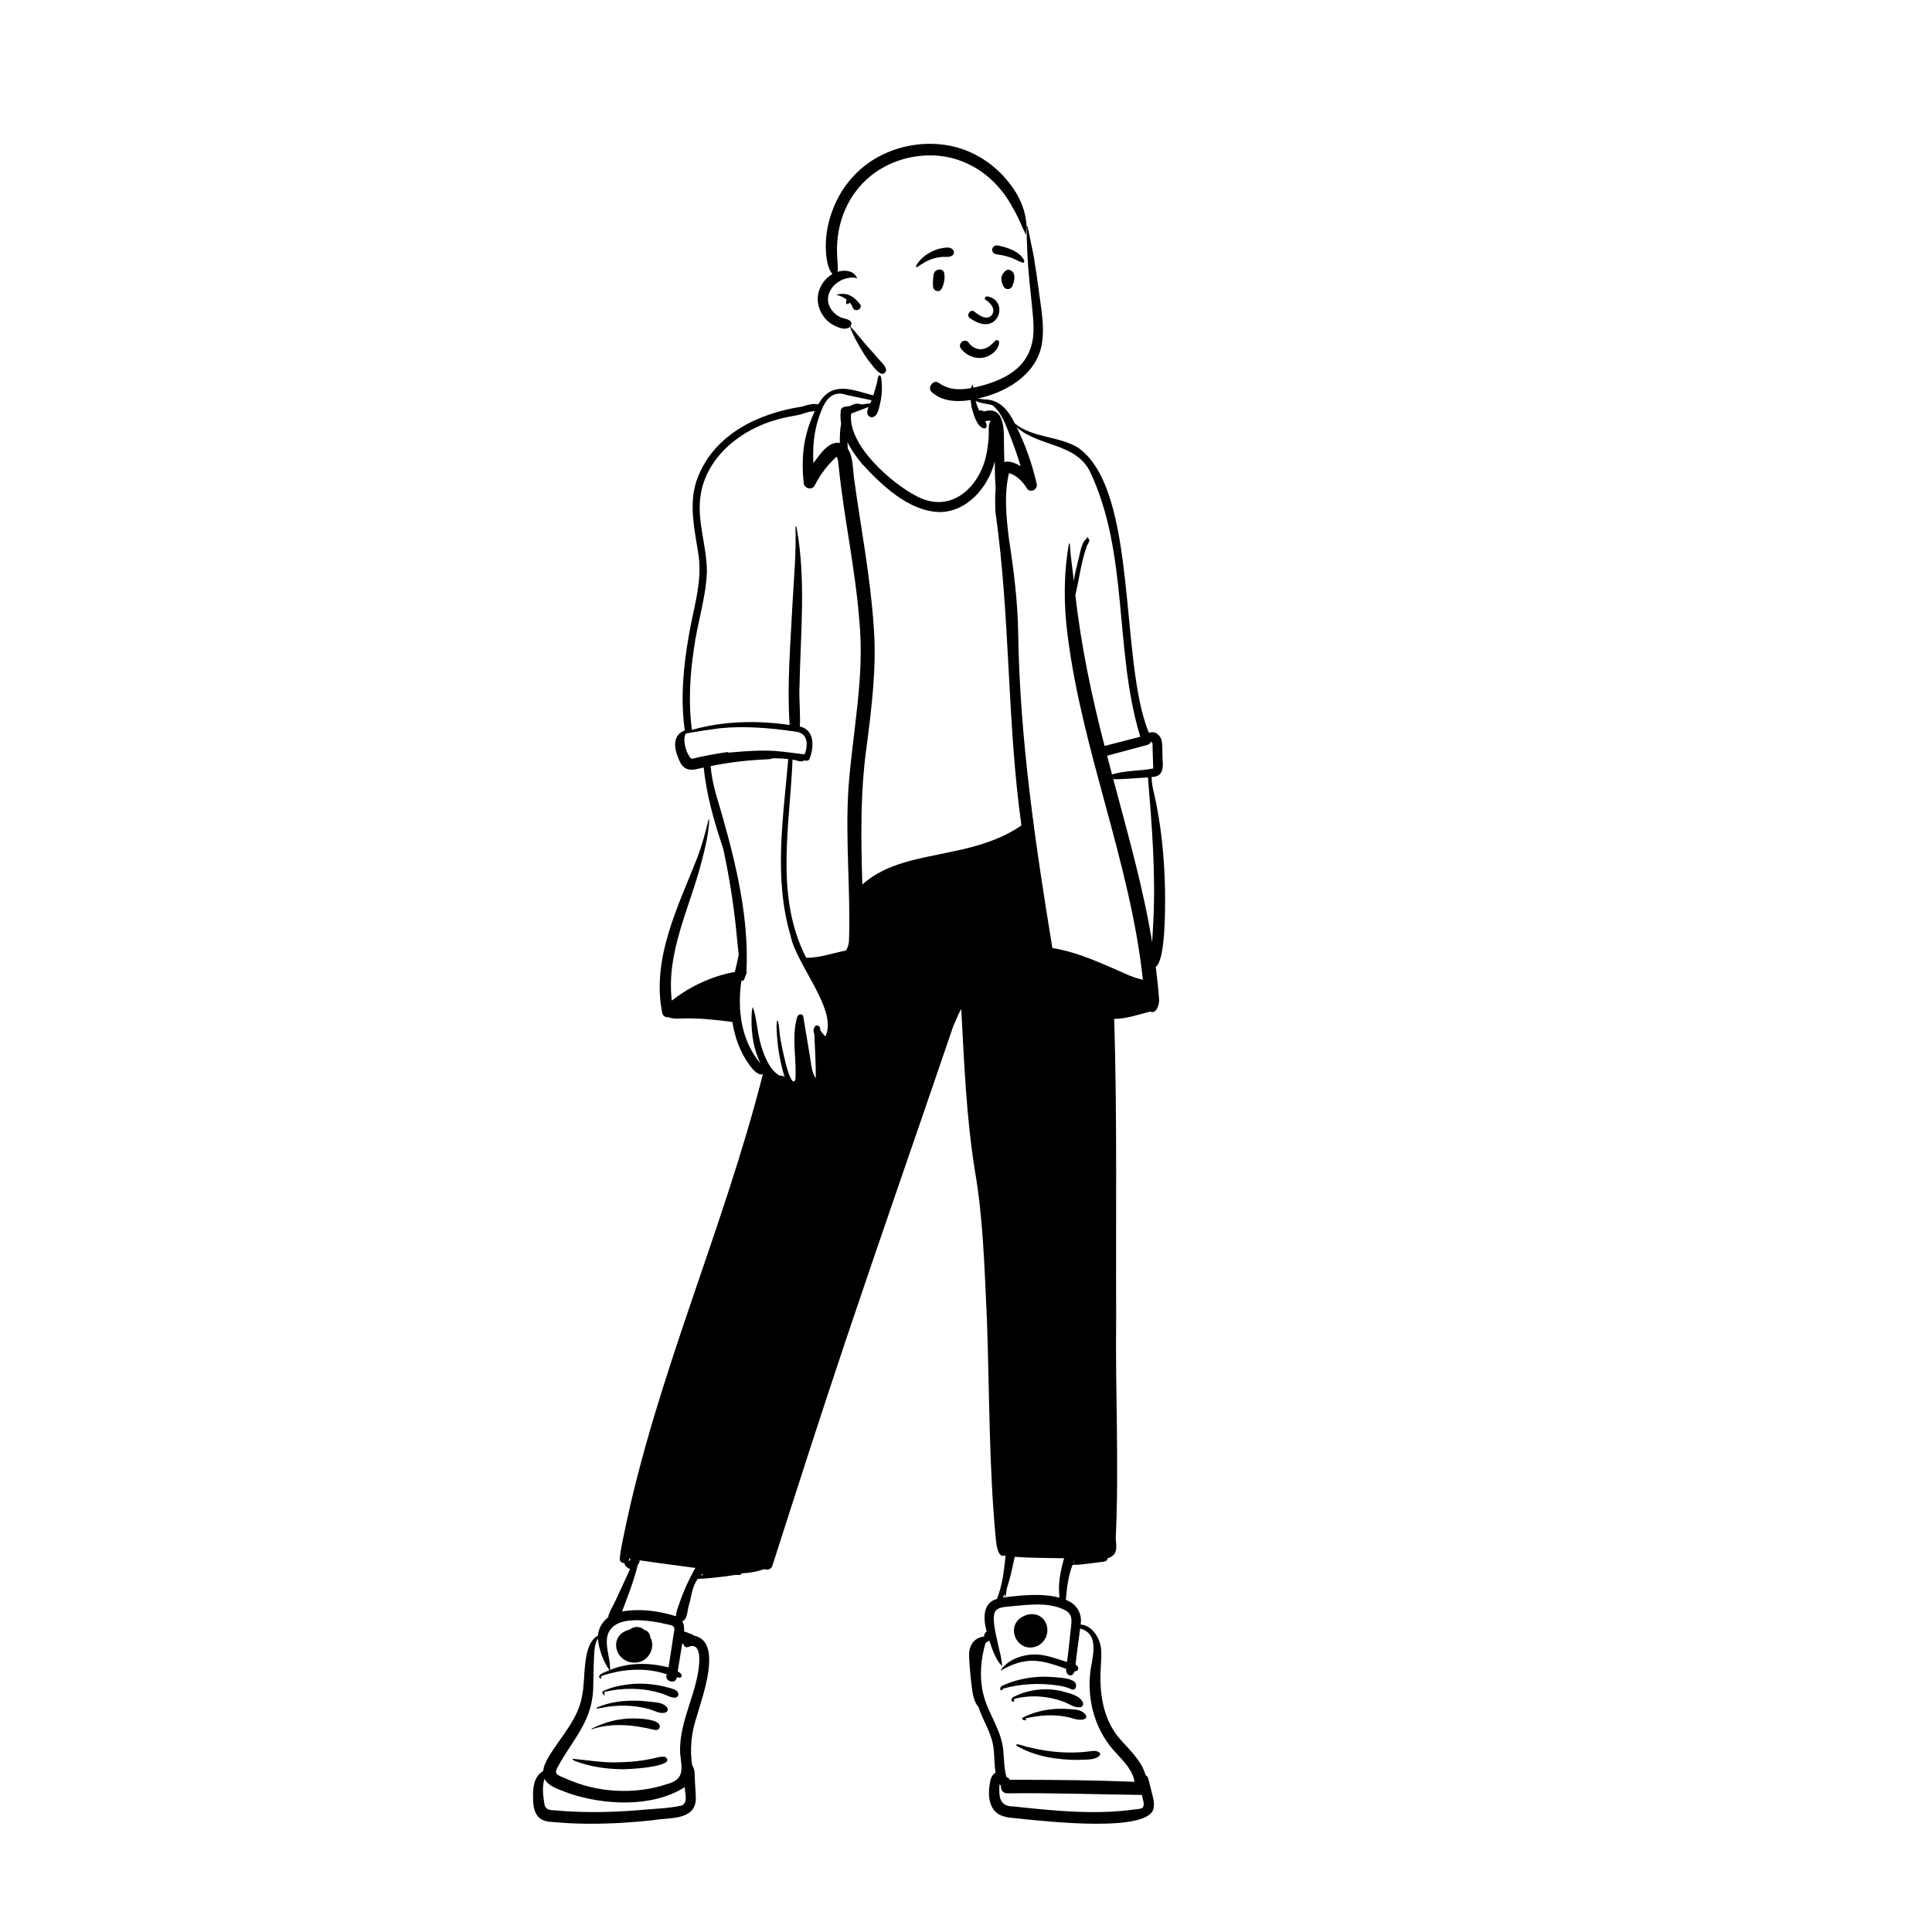 <svg width="200" height="200" viewBox="0 0 391 780" fill="none" xmlns="http://www.w3.org/2000/svg">
<path fill-rule="evenodd" clip-rule="evenodd" d="M160.679 151.449C161.473 152.075 161.39 153.811 161.468 154.783L161.473 154.847C161.723 157.782 161.385 160.731 160.67 163.58L160.559 164.015C160.217 165.377 159.877 167.01 158.807 167.944C157.592 169.005 155.661 168.318 155.618 166.607C155.595 165.812 155.861 165.046 156.197 164.3C153.842 165.209 151.488 166.107 149.124 166.984C147.613 179.472 165.06 194.762 175.162 200.115C189.872 208.258 202.249 195.786 204.132 181.125C204.449 179.177 204.661 177.176 204.702 175.202L204.705 175.012C204.713 173.38 204.442 171.197 205.506 169.84C204.723 169.821 204.027 169.931 203.261 170.051L203.298 170.115C203.732 170.891 204.346 172.824 202.971 172.971C200.001 172.659 198.62 167.454 197.897 164.957L197.868 164.849C197.401 162.978 196.806 156.188 198.213 155.373C198.646 157.049 198.476 158.868 199.002 160.548C200.2 161.031 202.481 161.161 203.01 161.25C209.18 161.322 212.678 165.751 215.179 170.935C222.511 176.952 233.049 175.918 240.966 180.873C265.191 198.432 257.279 266.79 269.346 295.871C271.761 294.871 274.224 296.873 274.546 299.315C274.88 301.193 274.78 303.205 274.807 305.108L274.818 305.346C275.016 309.238 275.689 313.613 270.431 313.697C270.44 315.87 270.849 317.974 271.374 320.071C274.285 332.768 275.555 345.845 275.842 358.861L275.856 359.817C275.951 366.658 276.035 387.822 272.102 390.326L272.285 391.817C272.74 395.545 273.169 399.283 273.409 403.03C273.786 404.975 272.502 409.635 269.881 408.401C265.075 409.59 260.335 411.344 255.34 411.353C256.55 451.609 255.949 491.906 256.128 532.178C255.742 561.864 257.347 591.795 255.944 621.367L255.995 621.784C256.391 625.105 256.51 627.992 252.672 629.129C252.616 629.942 251.991 630.376 251.25 630.471C249.146 630.754 247.042 631.022 244.936 631.281C242.974 631.427 240.875 631.915 238.919 631.682C239.108 631.873 238.595 631.903 238.539 631.763C236.757 636.237 236.239 641.113 235.798 645.885C240.125 647.534 242.487 651.244 241.78 655.895C246.146 656.071 249.335 660.922 249.947 665.011C250.339 667.832 250.025 670.634 249.898 673.46C249.294 683.119 250.714 693.524 256.95 701.228C260.997 706.064 266.267 710.438 268.033 716.735C268.513 716.959 268.907 717.393 269.08 718.07L270.201 722.467L270.758 724.665C271.166 726.268 271.528 727.908 271.31 729.567L271.287 729.728C270.195 740.237 227.105 735.172 218.695 734.417C215.315 733.887 211.605 734.176 208.561 732.386C204.827 729.922 204.361 724.923 205.001 720.83L205.055 720.446C205.314 718.615 205.694 716.696 207.431 715.672C206.847 711.879 207.073 707.997 206.377 704.219C205.327 698.873 202.149 694.234 200.526 689.101C198.159 686.469 198.08 682.367 197.585 679.002C197.21 675.738 196.903 672.451 196.777 669.167C196.433 664.826 198.318 661.245 202.883 660.678C202.671 659.856 203.251 659.145 203.828 658.618C202.467 653.784 202.091 647.147 207.996 645.498C210.233 639.953 210.883 633.943 211.479 628.029C211.408 628.014 211.337 628.002 211.266 627.989C208.561 629.116 207.826 624.294 207.573 621.748L207.517 621.14C204.732 591.705 204.989 562.097 203.943 532.572L203.841 530.437C202.924 510.983 202.378 491.358 199.014 472.164C195.627 450.771 194.742 429.029 193.585 407.412C192.221 409.53 191.488 411.962 190.385 414.219C176.069 456.275 161.38 498.205 147.227 540.319C136.969 570.81 127.168 601.462 117.339 632.096C116.837 633.664 115.257 633.989 114.1 633.487C111.156 634.508 108.067 635.088 104.957 635.188C104.77 635.619 104.385 635.934 103.823 635.872C102.16 635.69 100.246 636.21 98.583 636.404C94.778 636.78 91.084 637.363 87.244 637.418C84.865 640.426 84.715 644.504 83.618 648.083C82.987 649.908 83.086 654 80.906 654.514C81.687 655.718 81.79 657.163 81.663 658.652C82.341 658.806 83.029 659.097 83.667 659.396C84.288 659.71 85.109 659.683 85.537 660.316C97.716 662.524 88.816 685.648 86.699 693.296C84.621 699.548 83.97 706.079 84.918 712.607C86.368 714.608 85.882 717.586 86.104 719.958C86.221 722.075 86.435 724.224 86.416 726.344C86.179 735.15 75.308 733.717 69.174 734.86C65.345 735.305 61.497 735.616 57.65 735.857C47.893 736.463 38.081 736.51 28.344 735.566C22.057 735.367 20.706 731.266 20.715 725.657L20.706 725.425C20.564 721.618 21.178 717.021 24.794 715.042C24.974 713.03 25.994 710.999 27.036 709.241C31.881 701.096 39.156 693.958 40.586 684.184C41.99 677.785 40.4 663.699 46.905 660.363C47.056 657.482 48.826 654.545 51.017 652.987C51.44 650.587 53.034 648.381 54.02 646.175C56.03 641.964 57.89 637.686 59.89 633.472C58.843 633.029 57.73 632.214 57.584 631.057C56.579 631.069 55.586 630.419 55.707 629.196C56.062 625.643 56.84 622.15 57.574 618.659L57.665 618.223C70.724 555.1 97.692 496.073 113.47 433.759C111.347 434.143 109.362 431.715 108.188 430.135C104.397 425.031 102.158 418.855 101.174 412.589L99.392 412.368C93.449 411.638 87.477 411 81.484 411.171L80.04 411.22C78.435 411.269 76.828 411.256 75.303 410.679C74.239 410.777 73.131 410.206 72.868 409.012C68.43 386.894 79.339 365.903 87.153 345.916C88.994 341.002 90.305 336.017 91.554 330.928C91.595 330.763 91.853 330.798 91.846 330.968C91.602 336.625 90.2 342.329 88.775 347.782C84.097 366.272 74.352 384.404 76.735 403.98C84.141 398.147 92.937 394.096 102.177 392.382C102.71 390.065 103.299 387.766 103.742 385.434C103.306 381.85 103.009 378.248 102.63 374.646C101.495 363.873 99.761 353.127 97.451 342.543C93.866 331.894 90.737 321.1 89.618 309.872L89.414 309.912C86.929 310.416 84.19 311.511 81.885 309.928C80.421 308.914 79.788 307.233 79.197 305.618C77.508 301.702 77.195 296.555 81.975 294.918C80.193 282.469 81.35 269.473 83.504 257.14C85.228 246.331 89.011 235.68 87.595 224.614C86.023 213.98 83.092 202.842 87.329 192.432C94.293 175.06 111.927 166.818 129.27 164.165L129.551 164.082C131.696 163.447 133.65 162.778 135.885 163.259C141.158 153.475 149.709 157.455 158.06 159.635C158.623 157.976 159.093 156.279 159.535 154.583C159.81 153.719 159.719 151.726 160.679 151.449ZM209.011 720.419L208.989 720.845C208.769 725.426 209.017 729.351 214.697 729.321C218.605 729.738 222.514 730.144 226.428 730.498L227.896 730.628C239.514 731.664 251.271 732.171 262.867 730.615L263.35 730.549C264.319 730.411 266.114 730.438 266.881 729.722C267.806 728.478 266.735 726.105 266.511 724.66C248.418 724.45 230.301 723.782 212.196 724.013C210.292 724.023 209.432 722.395 209.608 720.913C209.393 720.768 209.191 720.601 209.011 720.419ZM25.314 718.122C24.424 721.25 24.643 724.206 25.145 727.338C25.397 730.619 26.957 730.829 29.781 730.906C40.806 731.923 51.91 731.71 62.937 730.857C68.847 730.22 74.921 730.244 80.721 728.936C83.489 727.71 81.891 723.854 81.985 721.489C68.959 729.884 49.258 728.818 35.053 723.961L34.825 723.864C31.465 722.453 27.169 721.564 25.314 718.122ZM46.891 661.638C45.393 663.327 45.362 668.139 45.299 669.776L45.291 669.959C45.123 673.399 45.15 676.845 45.001 680.284C45.111 694.768 36.747 701.991 30.536 713.636C28.837 716.462 31.308 716.863 33.319 717.779C46.336 723.837 61.733 724.763 75.332 720.125C82.168 718.139 80.676 713.539 80.095 707.912C79.524 696.414 85.574 686.055 87.363 674.932L87.412 674.644C87.945 671.379 88.867 663.01 83.665 664.799C82.533 665.496 81.468 664.622 81.335 663.554C81.2 663.576 81.061 663.588 80.928 663.59C80.326 667.308 79.703 671.02 79.104 674.738C79.608 675.058 80.081 675.42 80.499 675.833C81.008 676.338 80.653 677.397 79.886 677.333C79.492 677.298 79.102 677.239 78.715 677.165C78.407 680.397 73.275 678.584 74.758 675.993C67.379 673.444 59.249 673.647 51.756 675.602L51.725 675.615C51.145 675.846 46.973 676.682 48.315 677.333C48.874 677.4 47.601 678.132 47.378 677C47.306 675.579 50.548 674.882 51.541 674.292C49.036 670.706 47.324 666.059 46.891 661.638ZM235.934 650.284C228.983 646.52 220.44 647.917 212.901 648.583L212.584 648.619C210.665 648.825 207.991 648.953 207.11 650.929C205.835 654.095 207.949 661.179 208.613 664.701L208.839 665.624C209.389 667.879 209.912 670.115 210.101 672.446C210.105 672.52 210.035 672.571 209.969 672.571C207.328 669.75 206.141 665.955 204.907 662.335C204.381 662.635 203.867 662.96 203.383 663.317C201.49 669.822 200.856 676.748 202.355 683.384L202.409 683.618C204.26 691.818 210.025 698.525 210.573 707.094C210.939 710.559 210.857 714.109 211.853 717.474C212.42 717.599 212.915 718.017 213.137 718.542L216.386 718.546C232.093 718.573 247.805 718.715 263.502 719.362C262.996 714.948 259.1 711.031 256.356 708.005C247.936 699.382 244.294 686.994 245.681 675.055C246.411 669.083 249.744 659.699 241.591 657.492C240.995 662.36 240.19 667.212 239.745 672.099C241.284 672.841 241.189 674.798 239.309 674.76C238.465 677.599 235.636 676.451 235.942 673.773C225.594 669.951 219.657 668.67 209.577 674.428C209.294 674.386 210.351 673.255 210.485 673.054C213.671 669.619 218.563 668.004 223.154 667.946C227.704 667.945 231.983 669.66 236.276 670.986C236.921 666.375 237.355 661.735 237.867 657.108L237.977 656.116C238.245 653.686 238.148 651.68 235.934 650.284ZM69.642 709.835C71.156 709.498 72.549 708.986 74.088 709.333C79.503 713.401 57.377 714.548 55.493 714.259C50.697 714.118 45.899 713.509 41.283 712.154L40.961 712.058C40.507 711.931 35.906 710.65 36.779 710.078C43.021 710.632 49.133 711.778 55.493 711.479C58.665 711.413 61.85 711.189 64.989 710.711C66.55 710.472 68.103 710.182 69.642 709.835ZM215.93 704.795C214.938 703.309 219.771 705.282 220.4 705.3C224.402 706.287 228.475 707.035 232.587 707.346C235.343 707.555 238.128 707.599 240.889 707.464C242.934 707.393 244.957 707.091 246.989 706.883L247.062 706.879C248.269 706.837 250.688 707.586 249.197 709.023C246.879 710.821 243.449 710.273 240.67 710.537C232.232 710.509 223.297 709.151 215.93 704.795ZM57.295 693.995C59.727 693.554 73.117 693.41 71.782 697.52C71.459 698.301 70.718 698.559 69.939 698.436C61.653 696.42 52.714 695.366 44.453 698.146C44.319 698.192 44.227 697.973 44.358 697.914C48.42 695.879 52.766 694.456 57.295 693.995ZM231.091 689.977C233.278 689.811 235.477 689.87 237.664 690.034L238.559 690.104C239.482 690.178 240.425 690.274 241.306 690.542L241.481 690.598C242.682 690.985 245.389 693.049 243.334 694.042C241.128 694.756 239.263 693.906 237.135 693.359C231.203 691.954 224.967 692.43 219.09 693.867L219.918 694.133C219.969 694.096 220.035 694.182 219.986 694.224C219.392 694.743 218.576 694.559 218.155 693.914C218.082 693.803 218.128 693.626 218.245 693.564C222.229 691.474 226.621 690.317 231.091 689.977ZM46.336 689.453C53.035 686.487 60.797 686.159 67.982 687.019L68.493 687.082C70.735 687.345 73.659 687.465 74.941 689.554C75.384 690.277 74.926 691.107 74.21 691.368C72.102 692.139 69.623 690.595 67.597 690.021C61.607 688.381 55.21 688.208 49.119 689.342C49.161 689.567 48.153 689.469 47.933 689.549C47.658 689.533 45.831 690.138 46.336 689.453ZM215.276 684.822C221.121 681.979 227.878 681.301 234.188 682.769L234.45 682.844C237.246 683.629 241.747 684.555 242.749 687.515C242.966 688.182 242.496 689.083 241.792 689.219C239.408 689.674 237.244 687.934 235.087 687.097C228.74 684.711 221.555 684.14 214.991 685.895C214.948 686.154 214.904 686.41 214.857 686.668C214.97 686.595 215.086 686.759 214.996 686.851C213.949 687.584 212.859 685.732 215.276 684.822ZM61.395 679.824C66.124 679.51 70.892 680.111 75.458 681.359L76.316 681.595C77.564 681.945 79.18 682.496 79.362 683.845C79.432 684.381 79.298 684.751 78.862 685.083C77.273 686.272 73.817 683.781 71.841 683.488C64.667 681.332 56.966 681.363 49.699 683.012L49.452 683.069L49.627 684.317C49.799 684.914 48.202 683.507 48.809 682.867C52.645 680.913 57.121 680.176 61.395 679.824ZM219.735 677.594C223.53 676.909 227.446 676.778 231.283 677.123L231.736 677.165C234.028 677.368 241.452 677.663 239.696 681.537C239.402 682.185 238.547 682.269 237.994 681.988C236.139 681.048 234.11 680.708 232.063 680.398C224.833 679.391 217.446 679.804 210.387 681.752C210.541 681.993 210.224 682.278 209.925 682.335C209.18 682.473 209.18 681.584 209.499 681.112C209.879 680.553 210.636 680.348 211.22 680.102C213.938 678.917 216.821 678.117 219.735 677.594ZM75.988 656.035L75.556 655.932C68.313 654.228 52.255 651.171 50.592 661.151C50.002 665.546 51.949 669.834 51.805 674.187C59.315 671.131 67.62 671.163 75.423 673.182C76.115 668.664 76.774 664.142 77.481 659.627L77.595 659.087C77.909 657.564 78.016 656.373 75.988 656.035ZM59.856 657.852C61.434 656.498 64.066 656.517 65.614 657.995C67.03 658.292 68.029 659.795 68.052 661.084C70.204 664.869 67.609 670.098 63.499 671.043C54.218 672.999 50.07 660.248 59.856 657.852ZM220.641 651.813C228.406 650.425 231.227 660.279 224.854 664.275C215.851 668.792 209.853 654.59 220.641 651.813ZM63.698 629.927C63.812 630.68 63.442 631.216 62.999 631.724C61.407 638.252 59.011 644.327 56.649 650.585C64.334 649.31 71.595 650.422 78.395 652.51C78.476 650.6 79.346 648.621 79.951 646.82C81.127 643.402 82.55 640.072 84.191 636.855L84.397 636.453C84.986 635.309 85.554 634.112 86.25 633.017C78.728 631.989 71.207 631.064 63.698 629.927ZM215.182 628.536L214.981 629.444C214.118 633.384 213.299 637.362 212.014 641.19L211.996 641.269C211.799 642.235 211.357 646.708 211.079 643.551C210.864 644.026 210.636 644.496 210.392 644.959L212.255 644.737C219.201 643.921 226.448 643.271 233.26 645.016C232.554 639.537 233.594 634.302 235.113 629.122C228.455 628.969 221.855 629.018 215.182 628.536ZM89.082 635.346C88.838 635.575 88.6 635.809 88.373 636.052C88.68 635.974 88.987 635.897 89.272 635.831C89.26 635.651 89.133 635.516 89.082 635.346ZM239.139 630.321L238.922 630.83C239.034 630.764 239.158 630.7 239.292 630.643C239.231 630.545 239.18 630.439 239.139 630.321ZM59.584 629.203C59.506 629.495 59.446 629.816 59.304 630.082C59.416 630.102 59.531 630.124 59.645 630.148C59.784 629.868 59.93 629.594 60.088 629.326C59.92 629.287 59.752 629.247 59.584 629.203ZM117.501 306.112C116.819 306.442 116.108 306.526 115.169 306.565C107.532 306.882 99.92 307.767 92.422 309.276C92.836 315.345 94.682 321.223 96.438 327.009L96.802 328.277C102.736 349.006 107.916 370.668 106.873 392.35C106.931 392.372 106.987 392.402 107.041 392.429C106.946 392.694 106.878 392.966 106.783 393.23L106.722 393.386L106.366 394.272C106.169 394.763 105.978 395.256 105.811 395.762C105.52 395.867 105.162 395.944 104.82 395.993C103.088 407.472 104.735 420.343 112.542 429.32C109.759 423.716 108.788 417.35 108.91 411.124L108.932 410.172C108.964 408.996 109.035 407.824 109.393 406.708C109.408 406.648 109.486 406.658 109.505 406.708C111.158 411.814 111.266 417.361 112.89 422.505L113.014 422.9C114.298 426.931 116.443 432.121 120.167 434.204C120.853 434.409 121.908 434.167 122.264 434.957L122.288 435.014L122.31 435.007C120.647 429.558 119.577 423.924 119.21 418.236L119.186 417.848C119.069 415.863 118.811 413.736 119.306 411.798C120.248 413.57 120.014 416.465 120.452 418.608L120.47 418.731C120.816 421.047 124.15 438.757 126.34 436.391C126.792 435.738 126.675 434.476 126.689 433.699L126.69 433.623C126.725 432.501 126.712 431.378 126.674 430.256C126.437 423.642 125.41 416.855 127.423 410.413C127.76 409.327 129.586 409.123 129.807 410.413C130.694 415.573 131.541 420.738 132.388 425.903C133.006 429.058 132.98 432.616 134.857 435.337C134.879 429.397 134.55 423.473 134.265 417.54L134.189 417.293C133.964 416.544 133.742 415.572 134.258 414.935C134.465 413.581 136.442 413.736 136.61 415.154C136.647 415.45 136.673 415.75 136.703 416.048C137.358 416.87 137.967 417.71 138.741 418.416C143.911 407.855 126.995 389.614 124.66 377.687C117.782 354.46 121.736 330.107 123.737 306.455C121.668 306.21 119.583 306.144 117.501 306.112ZM215.934 172.434C219.55 179.697 222.204 187.383 224.043 195.293C224.609 197.735 221.336 199.234 220.013 197.094L219.974 197.028C218.348 194.313 215.924 191.922 212.857 190.987C210.767 199.756 211.785 209.022 212.871 217.876C214.797 230.211 216.329 242.599 216.558 255.099L216.569 255.769C217.24 298.457 223.509 340.954 230.376 382.749C241.353 384.513 251.402 389.491 261.52 393.866C263.278 394.553 265.075 395.152 266.916 395.565C261.832 348.18 242.498 303.742 236.524 256.53C234.945 244.251 234.871 231.782 237.052 219.575C237.089 219.341 237.42 219.42 237.434 219.626C237.674 224.641 238.531 229.59 239.039 234.577C239.385 231.729 240.183 228.844 240.829 226.113C241.618 223.442 241.909 219.154 244.221 217.413L244.367 216.908C244.427 216.692 244.749 216.783 244.698 216.999C244.674 217.103 244.649 217.204 244.627 217.307C246.112 217.702 244.725 219.465 244.357 220.308C241.974 226.707 241.265 233.634 239.638 240.23C241.992 260.82 246.231 281.149 251.452 301.162C256.249 299.895 261.062 298.675 265.871 297.437C255.144 262.437 261.417 223.376 245.345 189.956C239.324 178.74 224.495 180.264 215.934 172.434ZM134.433 166.036C132.184 165.915 129.834 167.139 127.674 167.56C124.811 168.116 121.962 168.557 119.162 169.411C104.829 173.349 91.001 184.101 88.404 199.594C86.62 210.232 91.039 220.596 90.883 231.204C90.417 241.714 86.959 251.815 85.612 262.219C83.991 272.858 83.433 283.994 84.823 294.684C97.68 291.029 111.108 290.8 124.292 292.688C123.193 276.484 124.636 260.201 125.434 244.009C126.009 233.61 126.992 223.164 126.644 212.745C126.637 212.514 127.012 212.457 127.048 212.689C131.002 233.968 128.683 255.569 128.283 277.03C128.029 282.452 128.699 287.926 128.429 293.318C134.423 294.611 134.206 301.616 132.373 306.233C132.048 307.344 130.946 307.151 130.053 307.016C129.086 308.035 126.778 306.705 125.463 306.706C124.434 333.343 118.18 361.796 130.995 386.693C136.353 386.723 141.511 384.87 146.718 383.819L147.002 383.763L147.009 383.76C147.775 382.761 148.149 381.156 148.251 379.981C148.979 359.467 146.702 338.906 148.034 318.39C149.666 295.617 154.735 272.984 152.391 250.058C150.769 229.567 146.319 209.448 144.174 189.018L144.066 187.961C143.932 186.702 143.881 185.31 143.26 184.35C139.641 187.654 136.605 191.583 134.431 196.004C133.227 198.14 130.003 197.189 129.953 194.778C129.49 190.474 129.421 186.153 129.891 181.847L129.934 181.467C130.516 176.077 132.141 170.933 134.433 166.036ZM268.959 313.875C264.298 314.122 259.632 314.64 254.963 314.579L255.433 316.346C261.085 337.554 267.103 358.724 270.651 380.424L270.78 378.389C270.908 376.354 271.031 374.318 271.111 372.278C272.118 352.776 270.58 333.3 268.959 313.875ZM147.636 178.523C147.655 179.404 147.699 180.283 147.768 181.159C149.922 184.398 149.73 188.702 150.212 192.427C152.915 212.546 156.896 232.581 158.237 252.909C159.485 269.17 157.447 285.374 155.365 301.472C152.796 319.908 153.065 338.535 153.662 357.096C163.532 348.141 177.56 346.57 190.012 343.789L190.605 343.668C200.18 341.703 209.735 338.854 217.87 333.257C212.02 291.312 213.397 248.826 207.415 206.918C207.23 203.618 207.192 200.299 207.466 197.002C207.203 193.432 207.125 189.842 207.118 186.263C204.496 196.837 195.713 207.053 184.205 206.719C171.961 205.999 161.568 195.947 153.584 187.331C151.42 184.761 149.268 181.76 147.636 178.523ZM255.323 313.894L254.77 313.867L254.804 313.988C254.918 313.965 255.034 313.944 255.149 313.924L255.323 313.894ZM270.511 299.571C270.424 299.544 270.275 299.544 270.109 299.551C269.871 300.103 269.389 300.558 268.829 300.708L264.157 301.974C260.263 303.028 256.367 304.078 252.467 305.098C253.121 307.629 253.786 310.16 254.458 312.688C259.778 310.966 265.669 311.357 271.093 310.248C271.027 307.327 270.868 304.391 270.818 301.464C270.806 300.987 270.903 300.219 270.66 299.79C270.507 299.517 270.66 299.618 270.511 299.571ZM91.797 309.404L91.65 309.436C91.699 309.569 91.743 309.702 91.785 309.837C91.787 309.692 91.789 309.549 91.797 309.404ZM126.433 295.347C116.41 293.881 106.216 293.014 96.106 294.012C91.534 294.634 86.892 295.298 82.41 296.147C80.852 298.552 82.576 304.404 84.516 306.255C85.098 306.477 86.099 306.046 86.657 305.92C90.84 304.971 95.065 304.206 99.311 303.609C99.437 303.769 99.622 303.872 99.851 303.85L100.827 303.759C106.683 303.223 112.59 302.83 118.459 303.166L118.502 303.2C122.462 303.491 126.407 304.118 130.35 304.571C131.907 300.48 131.639 295.785 126.433 295.347ZM199.365 161.905C199.753 163.223 200.218 164.505 200.797 165.75C201.401 165.582 202.235 165.717 202.679 166.1L202.868 166.066C203.388 165.966 204.012 165.815 204.174 165.797C211.336 164.801 210.79 174.434 210.816 179.276C210.86 181.703 210.909 184.133 210.982 186.561C213.032 185.859 215.772 187.12 217.563 188.237C216.161 183.542 214.512 178.924 212.674 174.387L212.326 173.503C210.878 169.842 209.274 166.135 206.197 163.586C203.858 162.971 201.592 162.859 199.365 161.905ZM147.438 159.488C140.782 157.1 138.145 162.526 136.299 167.936C134.122 173.929 133.528 180.526 133.89 186.974L134.115 186.676C136.564 183.393 140.095 177.974 144.56 178.845C144.516 176.354 144.606 173.618 145.081 171.031C144.804 169.362 144.733 167.675 144.926 165.989C145.027 163.875 147.318 164.195 148.826 163.896C150.131 163.022 151.711 162.67 153.299 163.286C154.497 163.126 155.695 162.973 156.893 162.821C157.077 162.414 157.225 162.006 157.38 161.59C154.064 160.901 150.75 160.19 147.438 159.488Z" fill="black"/>
<path fill-rule="evenodd" clip-rule="evenodd" d="M220.06 91.281C220.065 91.169 220.226 91.144 220.257 91.255C220.872 93.432 221.22 95.649 221.701 97.86C222.164 99.99 222.601 102.125 222.965 104.274C223.652 108.328 224.23 112.393 224.769 116.469L224.902 117.488C225.837 124.659 227.382 132.13 226.032 139.343C224.879 145.498 221.015 150.458 216.035 154.095C211.32 157.539 205.602 159.749 199.926 161.005C193.833 162.354 186.612 162.756 181.655 158.298C179.67 156.512 182.375 152.97 184.528 154.581C189.584 158.364 196.014 157.249 201.719 155.743L201.891 155.698C206.898 154.367 211.937 152.35 215.912 148.947C220.306 145.184 222.479 139.962 222.73 134.235C222.871 131.018 222.57 127.804 222.246 124.605L222.21 124.25C221.838 120.592 221.447 116.935 221.087 113.276C220.758 109.939 220.475 106.582 220.325 103.231L220.255 101.54C220.109 98.132 219.913 94.673 220.06 91.281ZM160.773 62.96C168.999 58.686 178.453 57.157 187.608 58.591C196.408 59.97 204.485 64.502 210.523 71.001C213.47 74.174 216.086 77.844 217.758 81.853C218.589 83.845 219.239 85.923 219.585 88.057C219.763 89.154 219.938 90.291 219.972 91.403C220.003 92.433 219.7 93.399 219.736 94.445C219.741 94.609 219.49 94.641 219.451 94.484C219.165 93.317 218.476 92.434 218.044 91.325C217.721 90.497 217.355 89.689 216.982 88.883L216.661 88.193C215.731 86.186 214.618 84.262 213.518 82.344C211.303 78.483 208.46 74.973 205.131 72.012C199.287 66.812 191.789 63.456 183.964 62.851C175.841 62.224 167.603 64.156 160.666 68.436C153.73 72.716 148.485 79.368 145.762 87.028C144.388 90.894 143.629 94.921 143.453 99.016C143.364 101.089 143.447 103.179 143.593 105.248L143.665 106.235C143.75 107.418 143.808 108.596 143.631 109.751C144.882 109.362 146.193 109.2 147.509 109.393C149.465 109.679 150.634 110.479 151.511 112.223C151.557 112.314 151.465 112.405 151.374 112.36C150.236 111.793 148.396 112.092 147.192 112.389C145.938 112.698 144.809 113.235 143.744 113.962C141.774 115.306 140.229 117.388 139.85 119.776C139.484 122.084 140.433 124.42 142.027 126.074C142.848 126.926 143.829 127.662 144.928 128.121C146.261 128.679 147.58 128.661 148.76 129.581C149.489 130.15 149.312 131.123 148.818 131.754C151.306 134.477 153.513 137.456 156.001 140.189C157.154 141.456 158.298 142.724 159.403 144.032L159.815 144.525C160.919 145.854 162.674 147.257 163.178 148.929C163.492 149.968 162.376 151.328 161.249 150.855C159.519 150.128 158.284 148.236 157.115 146.786L157.038 146.692C155.812 145.188 154.724 143.601 153.729 141.938L153.402 141.39C151.602 138.37 149.819 135.238 148.671 131.92C148.595 131.998 148.515 132.069 148.431 132.129C146.778 133.302 144.375 132.4 142.724 131.638C141.166 130.919 139.737 129.838 138.623 128.534C136.201 125.699 135.085 122.027 135.894 118.347C136.579 115.23 138.744 112.199 141.582 110.622C140.272 109.117 139.729 107.088 139.368 105.105C138.907 102.573 138.816 99.978 138.941 97.41C139.19 92.296 140.509 87.255 142.548 82.573C146.195 74.194 152.643 67.185 160.773 62.96ZM143.459 118.874C145.186 118.551 146.795 118.473 148.46 119.202C150.266 119.993 151.538 121.3 152.72 122.83C154.064 124.571 150.618 126.473 149.749 124.162L149.724 124.091C149.491 123.406 149.074 122.745 148.546 122.136C148.388 122.378 148.176 122.592 147.927 122.714C147.626 122.862 147.165 122.759 147.093 122.375C147.013 121.949 147.101 121.432 147.348 121.071L147.382 121.022C146.184 120.06 144.743 119.357 143.459 119.131C143.331 119.108 143.333 118.897 143.459 118.874Z" fill="black"/>
<path fill-rule="evenodd" clip-rule="evenodd" d="M197.519 143.847C195.923 143.197 194.498 142.113 193.457 140.728C193.095 140.247 193.001 139.738 193.077 139.273C193.162 138.75 193.472 138.277 193.895 137.959C194.319 137.64 194.85 137.483 195.362 137.563C195.808 137.632 196.251 137.876 196.603 138.381L196.676 138.482C197.295 139.318 198.102 140.004 199.021 140.446C199.907 140.872 200.898 141.071 201.924 140.955C203.877 140.735 205.223 139.681 206.654 138.249C206.831 138.069 207.008 137.882 207.187 137.693C207.299 137.521 207.456 137.411 207.629 137.353C207.822 137.289 208.04 137.292 208.239 137.362C208.432 137.429 208.604 137.556 208.719 137.725C208.829 137.886 208.891 138.084 208.871 138.313C208.74 139.796 207.963 141.12 206.859 142.16C205.633 143.314 204.008 144.113 202.478 144.393C200.792 144.702 199.075 144.481 197.519 143.847ZM203.273 120.962C205.066 122.05 207.799 124.587 205.87 127.284C203.599 129.662 200.329 126.935 198.718 125.702C197.224 124.746 195.545 127.204 196.932 128.32C208.574 136.922 213.299 121.246 204.18 119.683C203.176 119.51 202.803 120.625 203.273 120.962ZM182.409 110.955C182.608 108.5 186.353 107.943 186.726 110.372C187.06 112.548 186.667 114.546 185.685 116.505C184.747 118.377 182.388 117.504 182.21 115.8C181.971 113.515 182.286 112.482 182.409 110.955ZM210.923 109.868C211.446 109.186 212.2 108.72 213.103 108.983C215.926 109.806 215.094 113.805 214.102 115.752C213.564 116.809 211.823 117.077 211.036 116.146C209.753 114.628 209.139 111.597 210.77 110.102C210.814 110.025 210.863 109.947 210.923 109.868ZM185.645 100.215L186.091 100.137C187.47 99.899 189.185 99.67 190.161 100.777C190.678 101.363 190.857 102.454 190.161 103.016C188.937 104.004 187.585 103.621 186.118 103.705C184.91 103.774 183.749 103.974 182.585 104.306C180.031 105.034 177.951 106.364 175.77 107.824C175.484 108.015 175.192 107.65 175.328 107.383C176.587 104.922 179.027 102.9 181.471 101.668C182.775 101.01 184.202 100.465 185.645 100.215ZM208.35 99.112L208.692 99.182C212.405 99.957 217.23 101.504 218.989 105.145C219.056 105.659 218.985 105.77 218.927 105.842L218.908 105.866C218.861 105.927 218.823 106.012 218.599 106.082C218.537 106.067 218.475 106.052 218.411 106.035C217.605 105.824 216.967 105.534 216.35 105.233L215.68 104.903C214.904 104.523 214.12 104.157 213.29 103.887C211.518 103.31 209.695 102.903 207.844 102.686C207.442 102.639 207.056 102.504 206.751 102.273C206.462 102.053 206.241 101.749 206.14 101.344C206.01 100.82 206.047 100.424 206.329 99.952C206.54 99.597 206.843 99.351 207.191 99.21C207.545 99.066 207.949 99.032 208.35 99.112Z" fill="black"/>
</svg>
